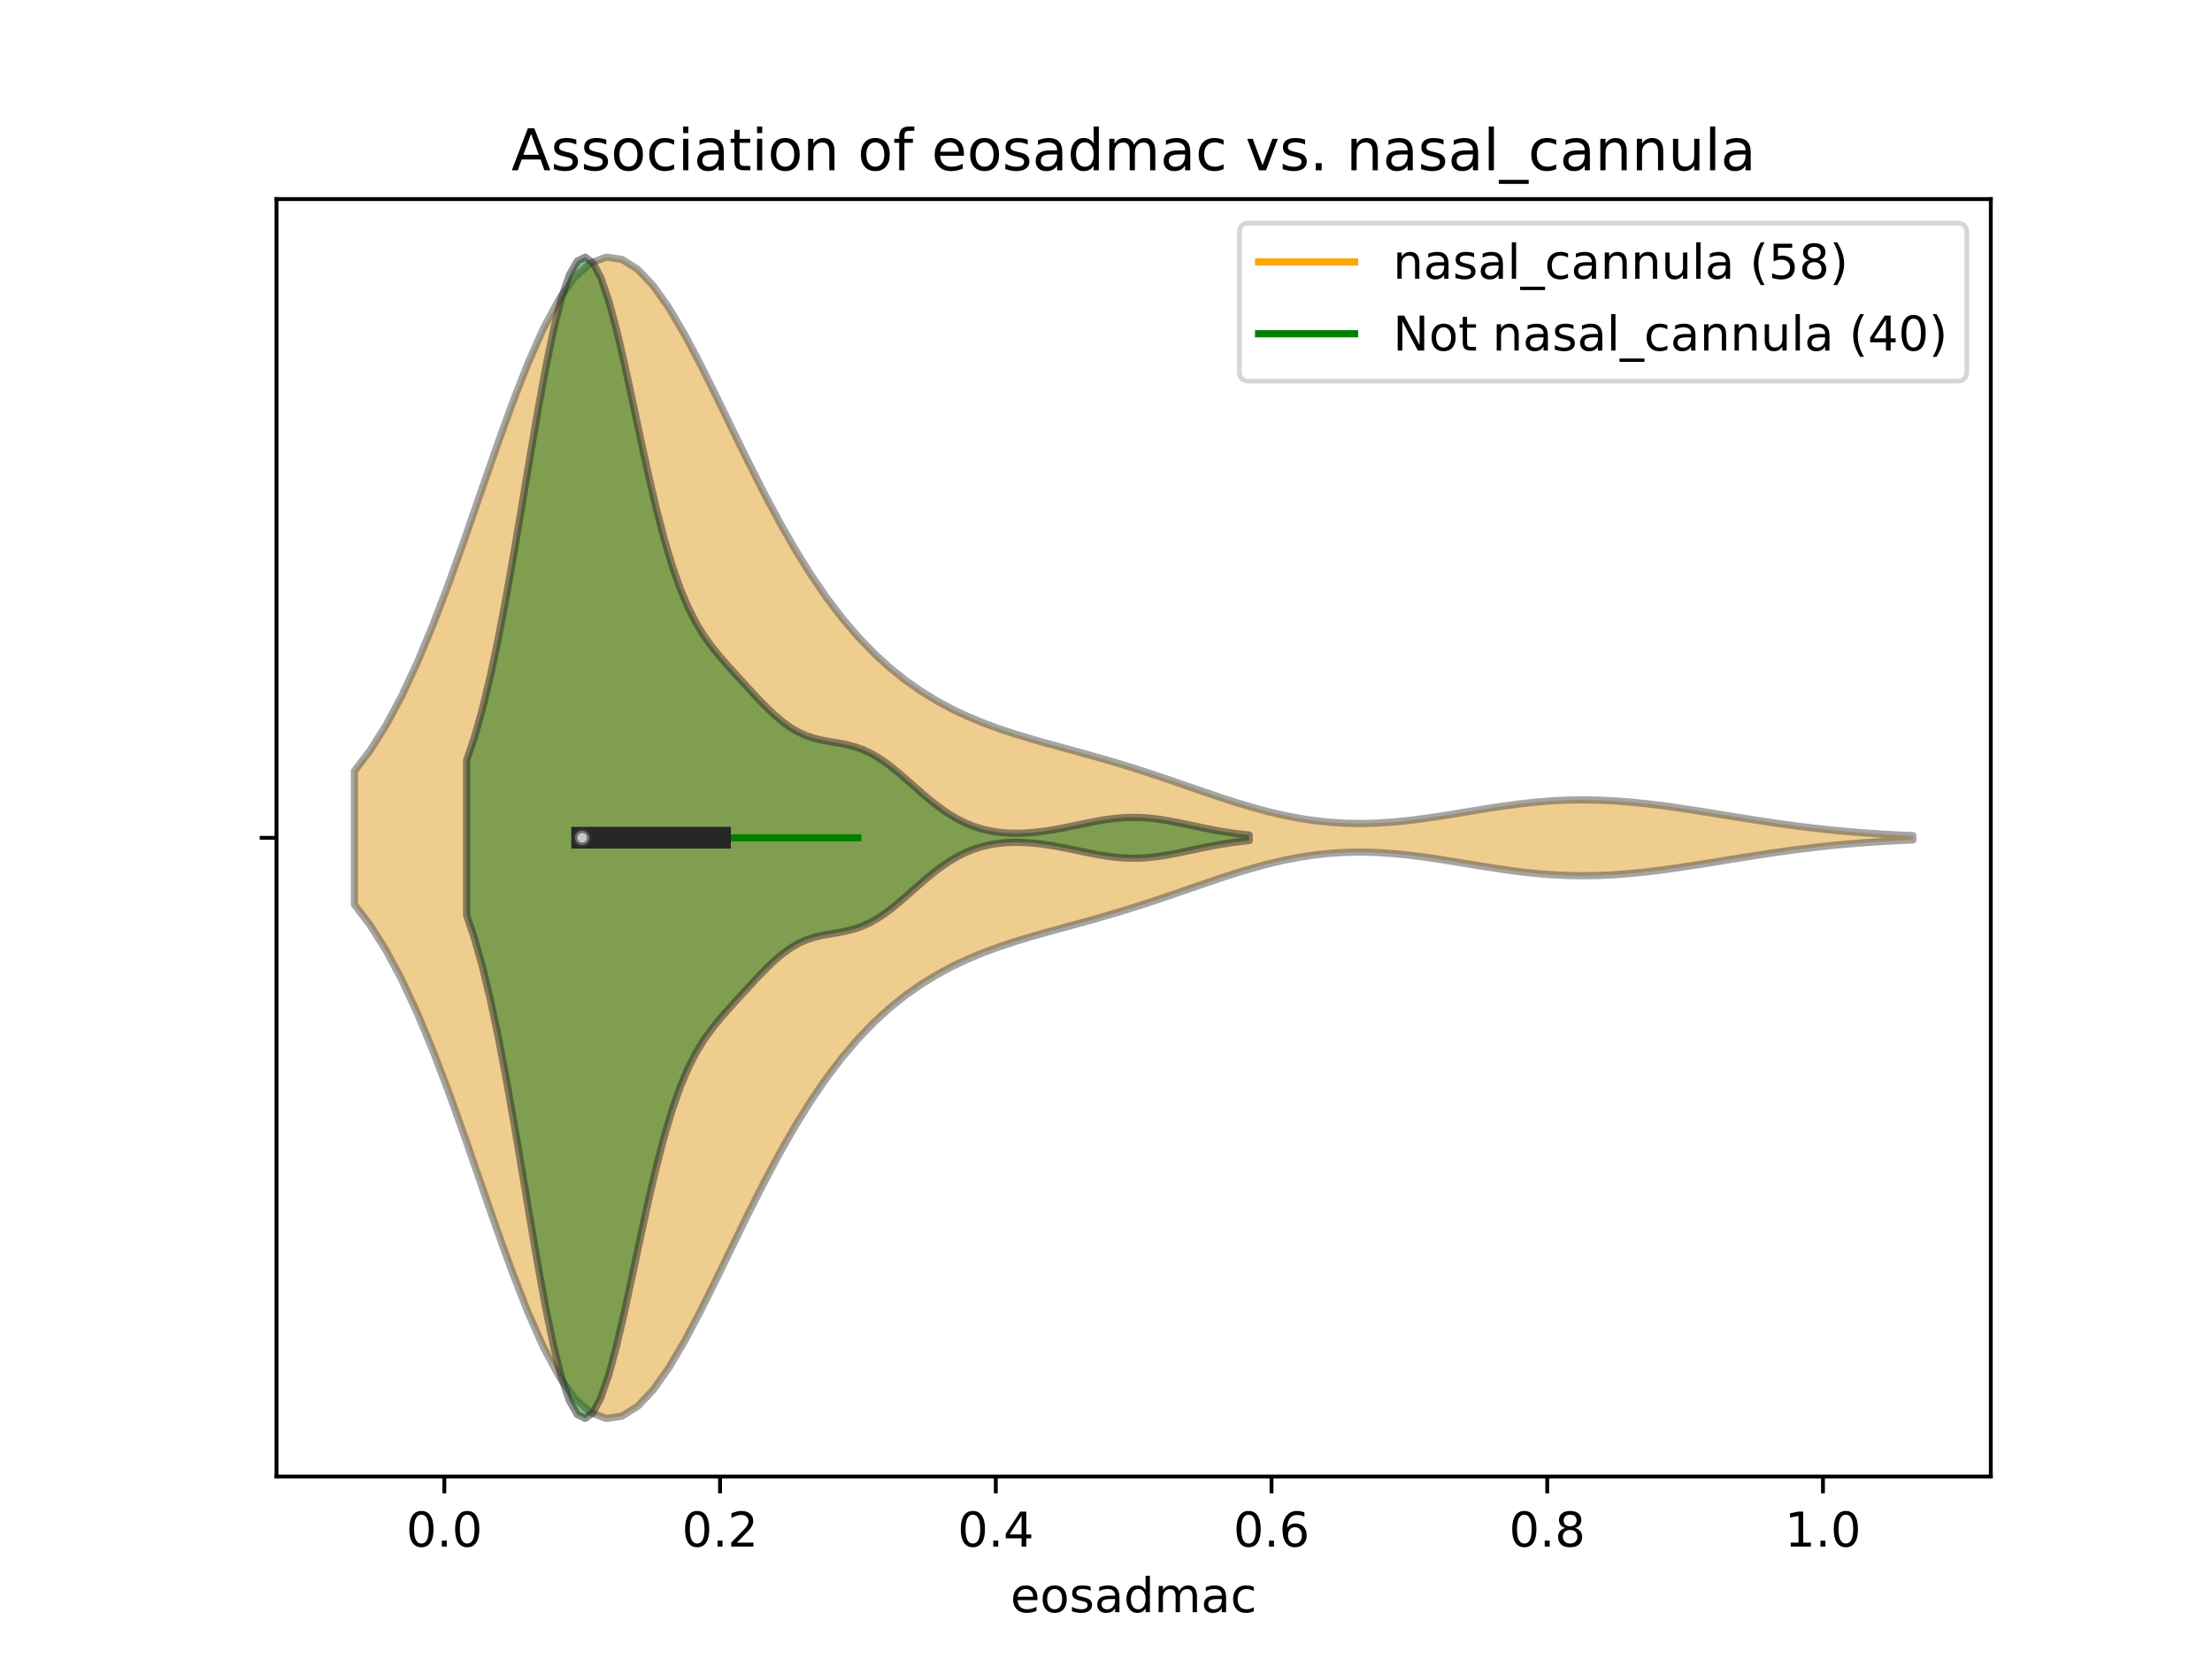 <?xml version="1.0" encoding="utf-8" standalone="no"?>
<!DOCTYPE svg PUBLIC "-//W3C//DTD SVG 1.1//EN"
  "http://www.w3.org/Graphics/SVG/1.1/DTD/svg11.dtd">
<!-- Created with matplotlib (https://matplotlib.org/) -->
<svg height="345.6pt" version="1.1" viewBox="0 0 460.8 345.6" width="460.8pt" xmlns="http://www.w3.org/2000/svg" xmlns:xlink="http://www.w3.org/1999/xlink">
 <defs>
  <style type="text/css">
*{stroke-linecap:butt;stroke-linejoin:round;}
  </style>
 </defs>
 <g id="figure_1">
  <g id="patch_1">
   <path d="M 0 345.6 
L 460.8 345.6 
L 460.8 0 
L 0 0 
z
" style="fill:#ffffff;"/>
  </g>
  <g id="axes_1">
   <g id="patch_2">
    <path d="M 57.6 307.584 
L 414.72 307.584 
L 414.72 41.472 
L 57.6 41.472 
z
" style="fill:#ffffff;"/>
   </g>
   <g id="PolyCollection_1">
    <defs>
     <path d="M 73.833 -157.162 
L 73.833 -184.982 
L 77.112 -189.284 
L 80.391 -194.476 
L 83.671 -200.595 
L 86.95 -207.633 
L 90.229 -215.526 
L 93.509 -224.148 
L 96.788 -233.309 
L 100.067 -242.76 
L 103.347 -252.201 
L 106.626 -261.303 
L 109.905 -269.725 
L 113.185 -277.143 
L 116.464 -283.268 
L 119.743 -287.875 
L 123.023 -290.816 
L 126.302 -292.032 
L 129.581 -291.55 
L 132.861 -289.481 
L 136.14 -286.005 
L 139.42 -281.352 
L 142.699 -275.782 
L 145.978 -269.565 
L 149.258 -262.961 
L 152.537 -256.207 
L 155.816 -249.505 
L 159.096 -243.016 
L 162.375 -236.863 
L 165.654 -231.127 
L 168.934 -225.856 
L 172.213 -221.07 
L 175.492 -216.767 
L 178.772 -212.929 
L 182.051 -209.529 
L 185.33 -206.532 
L 188.61 -203.9 
L 191.889 -201.597 
L 195.168 -199.584 
L 198.448 -197.826 
L 201.727 -196.288 
L 205.006 -194.935 
L 208.286 -193.735 
L 211.565 -192.655 
L 214.844 -191.665 
L 218.124 -190.734 
L 221.403 -189.833 
L 224.682 -188.939 
L 227.962 -188.028 
L 231.241 -187.084 
L 234.52 -186.097 
L 237.8 -185.063 
L 241.079 -183.984 
L 244.358 -182.87 
L 247.638 -181.736 
L 250.917 -180.603 
L 254.196 -179.493 
L 257.476 -178.433 
L 260.755 -177.446 
L 264.034 -176.555 
L 267.314 -175.782 
L 270.593 -175.14 
L 273.872 -174.643 
L 277.152 -174.295 
L 280.431 -174.099 
L 283.71 -174.05 
L 286.99 -174.141 
L 290.269 -174.358 
L 293.548 -174.686 
L 296.828 -175.104 
L 300.107 -175.589 
L 303.386 -176.116 
L 306.666 -176.659 
L 309.945 -177.191 
L 313.224 -177.688 
L 316.504 -178.126 
L 319.783 -178.486 
L 323.062 -178.754 
L 326.342 -178.919 
L 329.621 -178.976 
L 332.9 -178.927 
L 336.18 -178.775 
L 339.459 -178.529 
L 342.739 -178.201 
L 346.018 -177.804 
L 349.297 -177.352 
L 352.577 -176.859 
L 355.856 -176.341 
L 359.135 -175.811 
L 362.415 -175.281 
L 365.694 -174.764 
L 368.973 -174.268 
L 372.253 -173.801 
L 375.532 -173.37 
L 378.811 -172.98 
L 382.091 -172.633 
L 385.37 -172.329 
L 388.649 -172.069 
L 391.929 -171.85 
L 395.208 -171.669 
L 398.487 -171.523 
L 398.487 -170.621 
L 398.487 -170.621 
L 395.208 -170.475 
L 391.929 -170.294 
L 388.649 -170.075 
L 385.37 -169.815 
L 382.091 -169.511 
L 378.811 -169.164 
L 375.532 -168.774 
L 372.253 -168.343 
L 368.973 -167.876 
L 365.694 -167.38 
L 362.415 -166.863 
L 359.135 -166.333 
L 355.856 -165.803 
L 352.577 -165.285 
L 349.297 -164.792 
L 346.018 -164.34 
L 342.739 -163.943 
L 339.459 -163.615 
L 336.18 -163.369 
L 332.9 -163.217 
L 329.621 -163.168 
L 326.342 -163.225 
L 323.062 -163.39 
L 319.783 -163.658 
L 316.504 -164.018 
L 313.224 -164.456 
L 309.945 -164.953 
L 306.666 -165.485 
L 303.386 -166.028 
L 300.107 -166.555 
L 296.828 -167.04 
L 293.548 -167.458 
L 290.269 -167.786 
L 286.99 -168.003 
L 283.71 -168.094 
L 280.431 -168.045 
L 277.152 -167.849 
L 273.872 -167.501 
L 270.593 -167.004 
L 267.314 -166.362 
L 264.034 -165.589 
L 260.755 -164.698 
L 257.476 -163.711 
L 254.196 -162.651 
L 250.917 -161.541 
L 247.638 -160.408 
L 244.358 -159.274 
L 241.079 -158.16 
L 237.8 -157.081 
L 234.52 -156.047 
L 231.241 -155.06 
L 227.962 -154.116 
L 224.682 -153.205 
L 221.403 -152.311 
L 218.124 -151.41 
L 214.844 -150.479 
L 211.565 -149.489 
L 208.286 -148.409 
L 205.006 -147.209 
L 201.727 -145.856 
L 198.448 -144.318 
L 195.168 -142.56 
L 191.889 -140.547 
L 188.61 -138.244 
L 185.33 -135.612 
L 182.051 -132.615 
L 178.772 -129.215 
L 175.492 -125.377 
L 172.213 -121.074 
L 168.934 -116.288 
L 165.654 -111.017 
L 162.375 -105.281 
L 159.096 -99.128 
L 155.816 -92.639 
L 152.537 -85.937 
L 149.258 -79.183 
L 145.978 -72.579 
L 142.699 -66.362 
L 139.42 -60.792 
L 136.14 -56.139 
L 132.861 -52.663 
L 129.581 -50.594 
L 126.302 -50.112 
L 123.023 -51.328 
L 119.743 -54.269 
L 116.464 -58.876 
L 113.185 -65.001 
L 109.905 -72.419 
L 106.626 -80.841 
L 103.347 -89.943 
L 100.067 -99.384 
L 96.788 -108.835 
L 93.509 -117.996 
L 90.229 -126.618 
L 86.95 -134.511 
L 83.671 -141.549 
L 80.391 -147.668 
L 77.112 -152.86 
L 73.833 -157.162 
z
" id="ma7c0fe65c2" style="stroke:#4c4c4c;stroke-opacity:0.5;stroke-width:1.5;"/>
    </defs>
    <g clip-path="url(#p9dc367c31b)">
     <use style="fill:#df9c20;fill-opacity:0.5;stroke:#4c4c4c;stroke-opacity:0.5;stroke-width:1.5;" x="0" xlink:href="#ma7c0fe65c2" y="345.6"/>
    </g>
   </g>
   <g id="PolyCollection_2">
    <defs>
     <path d="M 97.203 -154.943 
L 97.203 -187.201 
L 98.85 -192.079 
L 100.497 -197.927 
L 102.144 -204.766 
L 103.791 -212.566 
L 105.437 -221.226 
L 107.084 -230.573 
L 108.731 -240.361 
L 110.378 -250.274 
L 112.025 -259.942 
L 113.672 -268.967 
L 115.318 -276.945 
L 116.965 -283.505 
L 118.612 -288.335 
L 120.259 -291.214 
L 121.906 -292.032 
L 123.552 -290.803 
L 125.199 -287.662 
L 126.846 -282.854 
L 128.493 -276.713 
L 130.14 -269.627 
L 131.787 -262.007 
L 133.433 -254.25 
L 135.08 -246.709 
L 136.727 -239.667 
L 138.374 -233.324 
L 140.021 -227.788 
L 141.668 -223.084 
L 143.314 -219.163 
L 144.961 -215.923 
L 146.608 -213.228 
L 148.255 -210.932 
L 149.902 -208.897 
L 151.549 -207.008 
L 153.195 -205.183 
L 154.842 -203.38 
L 156.489 -201.589 
L 158.136 -199.831 
L 159.783 -198.147 
L 161.43 -196.586 
L 163.076 -195.197 
L 164.723 -194.016 
L 166.37 -193.06 
L 168.017 -192.326 
L 169.664 -191.788 
L 171.31 -191.4 
L 172.957 -191.102 
L 174.604 -190.828 
L 176.251 -190.51 
L 177.898 -190.091 
L 179.545 -189.524 
L 181.191 -188.781 
L 182.838 -187.851 
L 184.485 -186.745 
L 186.132 -185.488 
L 187.779 -184.118 
L 189.426 -182.68 
L 191.072 -181.222 
L 192.719 -179.793 
L 194.366 -178.433 
L 196.013 -177.177 
L 197.66 -176.049 
L 199.307 -175.065 
L 200.953 -174.23 
L 202.6 -173.543 
L 204.247 -172.999 
L 205.894 -172.587 
L 207.541 -172.295 
L 209.187 -172.111 
L 210.834 -172.023 
L 212.481 -172.021 
L 214.128 -172.095 
L 215.775 -172.236 
L 217.422 -172.437 
L 219.068 -172.688 
L 220.715 -172.98 
L 222.362 -173.303 
L 224.009 -173.644 
L 225.656 -173.989 
L 227.303 -174.324 
L 228.949 -174.632 
L 230.596 -174.898 
L 232.243 -175.109 
L 233.89 -175.253 
L 235.537 -175.322 
L 237.184 -175.313 
L 238.83 -175.224 
L 240.477 -175.063 
L 242.124 -174.836 
L 243.771 -174.557 
L 245.418 -174.239 
L 247.065 -173.896 
L 248.711 -173.544 
L 250.358 -173.195 
L 252.005 -172.862 
L 253.652 -172.553 
L 255.299 -172.275 
L 256.945 -172.031 
L 258.592 -171.822 
L 260.239 -171.648 
L 260.239 -170.496 
L 260.239 -170.496 
L 258.592 -170.322 
L 256.945 -170.113 
L 255.299 -169.869 
L 253.652 -169.591 
L 252.005 -169.282 
L 250.358 -168.949 
L 248.711 -168.6 
L 247.065 -168.248 
L 245.418 -167.905 
L 243.771 -167.587 
L 242.124 -167.308 
L 240.477 -167.081 
L 238.83 -166.92 
L 237.184 -166.831 
L 235.537 -166.822 
L 233.89 -166.891 
L 232.243 -167.035 
L 230.596 -167.246 
L 228.949 -167.512 
L 227.303 -167.82 
L 225.656 -168.155 
L 224.009 -168.5 
L 222.362 -168.841 
L 220.715 -169.164 
L 219.068 -169.456 
L 217.422 -169.707 
L 215.775 -169.908 
L 214.128 -170.049 
L 212.481 -170.123 
L 210.834 -170.121 
L 209.187 -170.033 
L 207.541 -169.849 
L 205.894 -169.557 
L 204.247 -169.145 
L 202.6 -168.601 
L 200.953 -167.914 
L 199.307 -167.079 
L 197.66 -166.095 
L 196.013 -164.967 
L 194.366 -163.711 
L 192.719 -162.351 
L 191.072 -160.922 
L 189.426 -159.464 
L 187.779 -158.026 
L 186.132 -156.656 
L 184.485 -155.399 
L 182.838 -154.293 
L 181.191 -153.363 
L 179.545 -152.62 
L 177.898 -152.053 
L 176.251 -151.634 
L 174.604 -151.316 
L 172.957 -151.042 
L 171.31 -150.744 
L 169.664 -150.356 
L 168.017 -149.818 
L 166.37 -149.084 
L 164.723 -148.128 
L 163.076 -146.947 
L 161.43 -145.558 
L 159.783 -143.997 
L 158.136 -142.313 
L 156.489 -140.555 
L 154.842 -138.764 
L 153.195 -136.961 
L 151.549 -135.136 
L 149.902 -133.247 
L 148.255 -131.212 
L 146.608 -128.916 
L 144.961 -126.221 
L 143.314 -122.981 
L 141.668 -119.06 
L 140.021 -114.356 
L 138.374 -108.82 
L 136.727 -102.477 
L 135.08 -95.435 
L 133.433 -87.894 
L 131.787 -80.137 
L 130.14 -72.517 
L 128.493 -65.431 
L 126.846 -59.29 
L 125.199 -54.482 
L 123.552 -51.341 
L 121.906 -50.112 
L 120.259 -50.93 
L 118.612 -53.809 
L 116.965 -58.639 
L 115.318 -65.199 
L 113.672 -73.177 
L 112.025 -82.202 
L 110.378 -91.87 
L 108.731 -101.783 
L 107.084 -111.571 
L 105.437 -120.918 
L 103.791 -129.578 
L 102.144 -137.378 
L 100.497 -144.217 
L 98.85 -150.065 
L 97.203 -154.943 
z
" id="m78e1d2bc85" style="stroke:#262626;stroke-opacity:0.5;stroke-width:1.5;"/>
    </defs>
    <g clip-path="url(#p9dc367c31b)">
     <use style="fill:#107010;fill-opacity:0.5;stroke:#262626;stroke-opacity:0.5;stroke-width:1.5;" x="0" xlink:href="#m78e1d2bc85" y="345.6"/>
    </g>
   </g>
   <g id="matplotlib.axis_1">
    <g id="xtick_1">
     <g id="line2d_1">
      <defs>
       <path d="M 0 0 
L 0 3.5 
" id="m10cc225cea" style="stroke:#000000;stroke-width:0.8;"/>
      </defs>
      <g>
       <use style="stroke:#000000;stroke-width:0.8;" x="92.563" xlink:href="#m10cc225cea" y="307.584"/>
      </g>
     </g>
     <g id="text_1">
      <!-- 0.0 -->
      <defs>
       <path d="M 31.781 66.406 
Q 24.172 66.406 20.328 58.906 
Q 16.5 51.422 16.5 36.375 
Q 16.5 21.391 20.328 13.891 
Q 24.172 6.391 31.781 6.391 
Q 39.453 6.391 43.281 13.891 
Q 47.125 21.391 47.125 36.375 
Q 47.125 51.422 43.281 58.906 
Q 39.453 66.406 31.781 66.406 
z
M 31.781 74.219 
Q 44.047 74.219 50.516 64.516 
Q 56.984 54.828 56.984 36.375 
Q 56.984 17.969 50.516 8.266 
Q 44.047 -1.422 31.781 -1.422 
Q 19.531 -1.422 13.062 8.266 
Q 6.594 17.969 6.594 36.375 
Q 6.594 54.828 13.062 64.516 
Q 19.531 74.219 31.781 74.219 
z
" id="DejaVuSans-48"/>
       <path d="M 10.688 12.406 
L 21 12.406 
L 21 0 
L 10.688 0 
z
" id="DejaVuSans-46"/>
      </defs>
      <g transform="translate(84.611 322.182)scale(0.1 -0.1)">
       <use xlink:href="#DejaVuSans-48"/>
       <use x="63.623" xlink:href="#DejaVuSans-46"/>
       <use x="95.41" xlink:href="#DejaVuSans-48"/>
      </g>
     </g>
    </g>
    <g id="xtick_2">
     <g id="line2d_2">
      <g>
       <use style="stroke:#000000;stroke-width:0.8;" x="150.002" xlink:href="#m10cc225cea" y="307.584"/>
      </g>
     </g>
     <g id="text_2">
      <!-- 0.2 -->
      <defs>
       <path d="M 19.188 8.297 
L 53.609 8.297 
L 53.609 0 
L 7.328 0 
L 7.328 8.297 
Q 12.938 14.109 22.625 23.891 
Q 32.328 33.688 34.812 36.531 
Q 39.547 41.844 41.422 45.531 
Q 43.312 49.219 43.312 52.781 
Q 43.312 58.594 39.234 62.25 
Q 35.156 65.922 28.609 65.922 
Q 23.969 65.922 18.812 64.312 
Q 13.672 62.703 7.812 59.422 
L 7.812 69.391 
Q 13.766 71.781 18.938 73 
Q 24.125 74.219 28.422 74.219 
Q 39.75 74.219 46.484 68.547 
Q 53.219 62.891 53.219 53.422 
Q 53.219 48.922 51.531 44.891 
Q 49.859 40.875 45.406 35.406 
Q 44.188 33.984 37.641 27.219 
Q 31.109 20.453 19.188 8.297 
z
" id="DejaVuSans-50"/>
      </defs>
      <g transform="translate(142.05 322.182)scale(0.1 -0.1)">
       <use xlink:href="#DejaVuSans-48"/>
       <use x="63.623" xlink:href="#DejaVuSans-46"/>
       <use x="95.41" xlink:href="#DejaVuSans-50"/>
      </g>
     </g>
    </g>
    <g id="xtick_3">
     <g id="line2d_3">
      <g>
       <use style="stroke:#000000;stroke-width:0.8;" x="207.441" xlink:href="#m10cc225cea" y="307.584"/>
      </g>
     </g>
     <g id="text_3">
      <!-- 0.4 -->
      <defs>
       <path d="M 37.797 64.312 
L 12.891 25.391 
L 37.797 25.391 
z
M 35.203 72.906 
L 47.609 72.906 
L 47.609 25.391 
L 58.016 25.391 
L 58.016 17.188 
L 47.609 17.188 
L 47.609 0 
L 37.797 0 
L 37.797 17.188 
L 4.891 17.188 
L 4.891 26.703 
z
" id="DejaVuSans-52"/>
      </defs>
      <g transform="translate(199.489 322.182)scale(0.1 -0.1)">
       <use xlink:href="#DejaVuSans-48"/>
       <use x="63.623" xlink:href="#DejaVuSans-46"/>
       <use x="95.41" xlink:href="#DejaVuSans-52"/>
      </g>
     </g>
    </g>
    <g id="xtick_4">
     <g id="line2d_4">
      <g>
       <use style="stroke:#000000;stroke-width:0.8;" x="264.879" xlink:href="#m10cc225cea" y="307.584"/>
      </g>
     </g>
     <g id="text_4">
      <!-- 0.6 -->
      <defs>
       <path d="M 33.016 40.375 
Q 26.375 40.375 22.484 35.828 
Q 18.609 31.297 18.609 23.391 
Q 18.609 15.531 22.484 10.953 
Q 26.375 6.391 33.016 6.391 
Q 39.656 6.391 43.531 10.953 
Q 47.406 15.531 47.406 23.391 
Q 47.406 31.297 43.531 35.828 
Q 39.656 40.375 33.016 40.375 
z
M 52.594 71.297 
L 52.594 62.312 
Q 48.875 64.062 45.094 64.984 
Q 41.312 65.922 37.594 65.922 
Q 27.828 65.922 22.672 59.328 
Q 17.531 52.734 16.797 39.406 
Q 19.672 43.656 24.016 45.922 
Q 28.375 48.188 33.594 48.188 
Q 44.578 48.188 50.953 41.516 
Q 57.328 34.859 57.328 23.391 
Q 57.328 12.156 50.688 5.359 
Q 44.047 -1.422 33.016 -1.422 
Q 20.359 -1.422 13.672 8.266 
Q 6.984 17.969 6.984 36.375 
Q 6.984 53.656 15.188 63.938 
Q 23.391 74.219 37.203 74.219 
Q 40.922 74.219 44.703 73.484 
Q 48.484 72.75 52.594 71.297 
z
" id="DejaVuSans-54"/>
      </defs>
      <g transform="translate(256.928 322.182)scale(0.1 -0.1)">
       <use xlink:href="#DejaVuSans-48"/>
       <use x="63.623" xlink:href="#DejaVuSans-46"/>
       <use x="95.41" xlink:href="#DejaVuSans-54"/>
      </g>
     </g>
    </g>
    <g id="xtick_5">
     <g id="line2d_5">
      <g>
       <use style="stroke:#000000;stroke-width:0.8;" x="322.318" xlink:href="#m10cc225cea" y="307.584"/>
      </g>
     </g>
     <g id="text_5">
      <!-- 0.8 -->
      <defs>
       <path d="M 31.781 34.625 
Q 24.75 34.625 20.719 30.859 
Q 16.703 27.094 16.703 20.516 
Q 16.703 13.922 20.719 10.156 
Q 24.75 6.391 31.781 6.391 
Q 38.812 6.391 42.859 10.172 
Q 46.922 13.969 46.922 20.516 
Q 46.922 27.094 42.891 30.859 
Q 38.875 34.625 31.781 34.625 
z
M 21.922 38.812 
Q 15.578 40.375 12.031 44.719 
Q 8.5 49.078 8.5 55.328 
Q 8.5 64.062 14.719 69.141 
Q 20.953 74.219 31.781 74.219 
Q 42.672 74.219 48.875 69.141 
Q 55.078 64.062 55.078 55.328 
Q 55.078 49.078 51.531 44.719 
Q 48 40.375 41.703 38.812 
Q 48.828 37.156 52.797 32.312 
Q 56.781 27.484 56.781 20.516 
Q 56.781 9.906 50.312 4.234 
Q 43.844 -1.422 31.781 -1.422 
Q 19.734 -1.422 13.25 4.234 
Q 6.781 9.906 6.781 20.516 
Q 6.781 27.484 10.781 32.312 
Q 14.797 37.156 21.922 38.812 
z
M 18.312 54.391 
Q 18.312 48.734 21.844 45.562 
Q 25.391 42.391 31.781 42.391 
Q 38.141 42.391 41.719 45.562 
Q 45.312 48.734 45.312 54.391 
Q 45.312 60.062 41.719 63.234 
Q 38.141 66.406 31.781 66.406 
Q 25.391 66.406 21.844 63.234 
Q 18.312 60.062 18.312 54.391 
z
" id="DejaVuSans-56"/>
      </defs>
      <g transform="translate(314.367 322.182)scale(0.1 -0.1)">
       <use xlink:href="#DejaVuSans-48"/>
       <use x="63.623" xlink:href="#DejaVuSans-46"/>
       <use x="95.41" xlink:href="#DejaVuSans-56"/>
      </g>
     </g>
    </g>
    <g id="xtick_6">
     <g id="line2d_6">
      <g>
       <use style="stroke:#000000;stroke-width:0.8;" x="379.757" xlink:href="#m10cc225cea" y="307.584"/>
      </g>
     </g>
     <g id="text_6">
      <!-- 1.0 -->
      <defs>
       <path d="M 12.406 8.297 
L 28.516 8.297 
L 28.516 63.922 
L 10.984 60.406 
L 10.984 69.391 
L 28.422 72.906 
L 38.281 72.906 
L 38.281 8.297 
L 54.391 8.297 
L 54.391 0 
L 12.406 0 
z
" id="DejaVuSans-49"/>
      </defs>
      <g transform="translate(371.805 322.182)scale(0.1 -0.1)">
       <use xlink:href="#DejaVuSans-49"/>
       <use x="63.623" xlink:href="#DejaVuSans-46"/>
       <use x="95.41" xlink:href="#DejaVuSans-48"/>
      </g>
     </g>
    </g>
    <g id="text_7">
     <!-- eosadmac -->
     <defs>
      <path d="M 56.203 29.594 
L 56.203 25.203 
L 14.891 25.203 
Q 15.484 15.922 20.484 11.062 
Q 25.484 6.203 34.422 6.203 
Q 39.594 6.203 44.453 7.469 
Q 49.312 8.734 54.109 11.281 
L 54.109 2.781 
Q 49.266 0.734 44.188 -0.344 
Q 39.109 -1.422 33.891 -1.422 
Q 20.797 -1.422 13.156 6.188 
Q 5.516 13.812 5.516 26.812 
Q 5.516 40.234 12.766 48.109 
Q 20.016 56 32.328 56 
Q 43.359 56 49.781 48.891 
Q 56.203 41.797 56.203 29.594 
z
M 47.219 32.234 
Q 47.125 39.594 43.094 43.984 
Q 39.062 48.391 32.422 48.391 
Q 24.906 48.391 20.391 44.141 
Q 15.875 39.891 15.188 32.172 
z
" id="DejaVuSans-101"/>
      <path d="M 30.609 48.391 
Q 23.391 48.391 19.188 42.75 
Q 14.984 37.109 14.984 27.297 
Q 14.984 17.484 19.156 11.844 
Q 23.344 6.203 30.609 6.203 
Q 37.797 6.203 41.984 11.859 
Q 46.188 17.531 46.188 27.297 
Q 46.188 37.016 41.984 42.703 
Q 37.797 48.391 30.609 48.391 
z
M 30.609 56 
Q 42.328 56 49.016 48.375 
Q 55.719 40.766 55.719 27.297 
Q 55.719 13.875 49.016 6.219 
Q 42.328 -1.422 30.609 -1.422 
Q 18.844 -1.422 12.172 6.219 
Q 5.516 13.875 5.516 27.297 
Q 5.516 40.766 12.172 48.375 
Q 18.844 56 30.609 56 
z
" id="DejaVuSans-111"/>
      <path d="M 44.281 53.078 
L 44.281 44.578 
Q 40.484 46.531 36.375 47.5 
Q 32.281 48.484 27.875 48.484 
Q 21.188 48.484 17.844 46.438 
Q 14.5 44.391 14.5 40.281 
Q 14.5 37.156 16.891 35.375 
Q 19.281 33.594 26.516 31.984 
L 29.594 31.297 
Q 39.156 29.25 43.188 25.516 
Q 47.219 21.781 47.219 15.094 
Q 47.219 7.469 41.188 3.016 
Q 35.156 -1.422 24.609 -1.422 
Q 20.219 -1.422 15.453 -0.562 
Q 10.688 0.297 5.422 2 
L 5.422 11.281 
Q 10.406 8.688 15.234 7.391 
Q 20.062 6.109 24.812 6.109 
Q 31.156 6.109 34.562 8.281 
Q 37.984 10.453 37.984 14.406 
Q 37.984 18.062 35.516 20.016 
Q 33.062 21.969 24.703 23.781 
L 21.578 24.516 
Q 13.234 26.266 9.516 29.906 
Q 5.812 33.547 5.812 39.891 
Q 5.812 47.609 11.281 51.797 
Q 16.75 56 26.812 56 
Q 31.781 56 36.172 55.266 
Q 40.578 54.547 44.281 53.078 
z
" id="DejaVuSans-115"/>
      <path d="M 34.281 27.484 
Q 23.391 27.484 19.188 25 
Q 14.984 22.516 14.984 16.5 
Q 14.984 11.719 18.141 8.906 
Q 21.297 6.109 26.703 6.109 
Q 34.188 6.109 38.703 11.406 
Q 43.219 16.703 43.219 25.484 
L 43.219 27.484 
z
M 52.203 31.203 
L 52.203 0 
L 43.219 0 
L 43.219 8.297 
Q 40.141 3.328 35.547 0.953 
Q 30.953 -1.422 24.312 -1.422 
Q 15.922 -1.422 10.953 3.297 
Q 6 8.016 6 15.922 
Q 6 25.141 12.172 29.828 
Q 18.359 34.516 30.609 34.516 
L 43.219 34.516 
L 43.219 35.406 
Q 43.219 41.609 39.141 45 
Q 35.062 48.391 27.688 48.391 
Q 23 48.391 18.547 47.266 
Q 14.109 46.141 10.016 43.891 
L 10.016 52.203 
Q 14.938 54.109 19.578 55.047 
Q 24.219 56 28.609 56 
Q 40.484 56 46.344 49.844 
Q 52.203 43.703 52.203 31.203 
z
" id="DejaVuSans-97"/>
      <path d="M 45.406 46.391 
L 45.406 75.984 
L 54.391 75.984 
L 54.391 0 
L 45.406 0 
L 45.406 8.203 
Q 42.578 3.328 38.25 0.953 
Q 33.938 -1.422 27.875 -1.422 
Q 17.969 -1.422 11.734 6.484 
Q 5.516 14.406 5.516 27.297 
Q 5.516 40.188 11.734 48.094 
Q 17.969 56 27.875 56 
Q 33.938 56 38.25 53.625 
Q 42.578 51.266 45.406 46.391 
z
M 14.797 27.297 
Q 14.797 17.391 18.875 11.75 
Q 22.953 6.109 30.078 6.109 
Q 37.203 6.109 41.297 11.75 
Q 45.406 17.391 45.406 27.297 
Q 45.406 37.203 41.297 42.844 
Q 37.203 48.484 30.078 48.484 
Q 22.953 48.484 18.875 42.844 
Q 14.797 37.203 14.797 27.297 
z
" id="DejaVuSans-100"/>
      <path d="M 52 44.188 
Q 55.375 50.25 60.062 53.125 
Q 64.75 56 71.094 56 
Q 79.641 56 84.281 50.016 
Q 88.922 44.047 88.922 33.016 
L 88.922 0 
L 79.891 0 
L 79.891 32.719 
Q 79.891 40.578 77.094 44.375 
Q 74.312 48.188 68.609 48.188 
Q 61.625 48.188 57.562 43.547 
Q 53.516 38.922 53.516 30.906 
L 53.516 0 
L 44.484 0 
L 44.484 32.719 
Q 44.484 40.625 41.703 44.406 
Q 38.922 48.188 33.109 48.188 
Q 26.219 48.188 22.156 43.531 
Q 18.109 38.875 18.109 30.906 
L 18.109 0 
L 9.078 0 
L 9.078 54.688 
L 18.109 54.688 
L 18.109 46.188 
Q 21.188 51.219 25.484 53.609 
Q 29.781 56 35.688 56 
Q 41.656 56 45.828 52.969 
Q 50 49.953 52 44.188 
z
" id="DejaVuSans-109"/>
      <path d="M 48.781 52.594 
L 48.781 44.188 
Q 44.969 46.297 41.141 47.344 
Q 37.312 48.391 33.406 48.391 
Q 24.656 48.391 19.812 42.844 
Q 14.984 37.312 14.984 27.297 
Q 14.984 17.281 19.812 11.734 
Q 24.656 6.203 33.406 6.203 
Q 37.312 6.203 41.141 7.25 
Q 44.969 8.297 48.781 10.406 
L 48.781 2.094 
Q 45.016 0.344 40.984 -0.531 
Q 36.969 -1.422 32.422 -1.422 
Q 20.062 -1.422 12.781 6.344 
Q 5.516 14.109 5.516 27.297 
Q 5.516 40.672 12.859 48.328 
Q 20.219 56 33.016 56 
Q 37.156 56 41.109 55.141 
Q 45.062 54.297 48.781 52.594 
z
" id="DejaVuSans-99"/>
     </defs>
     <g transform="translate(210.498 335.861)scale(0.1 -0.1)">
      <use xlink:href="#DejaVuSans-101"/>
      <use x="61.523" xlink:href="#DejaVuSans-111"/>
      <use x="122.705" xlink:href="#DejaVuSans-115"/>
      <use x="174.805" xlink:href="#DejaVuSans-97"/>
      <use x="236.084" xlink:href="#DejaVuSans-100"/>
      <use x="299.561" xlink:href="#DejaVuSans-109"/>
      <use x="396.973" xlink:href="#DejaVuSans-97"/>
      <use x="458.252" xlink:href="#DejaVuSans-99"/>
     </g>
    </g>
   </g>
   <g id="matplotlib.axis_2">
    <g id="ytick_1">
     <g id="line2d_7">
      <defs>
       <path d="M 0 0 
L -3.5 0 
" id="md30fd10c74" style="stroke:#000000;stroke-width:0.8;"/>
      </defs>
      <g>
       <use style="stroke:#000000;stroke-width:0.8;" x="57.6" xlink:href="#md30fd10c74" y="174.528"/>
      </g>
     </g>
    </g>
   </g>
   <g id="line2d_8">
    <path clip-path="url(#p9dc367c31b)" d="M 121.282 174.528 
L 178.721 174.528 
" style="fill:none;stroke:#ffa500;stroke-linecap:square;stroke-width:1.5;"/>
   </g>
   <g id="line2d_9">
    <path clip-path="url(#p9dc367c31b)" d="M 121.282 174.528 
L 150.002 174.528 
" style="fill:none;stroke:#4c4c4c;stroke-linecap:square;stroke-width:4.5;"/>
   </g>
   <g id="line2d_10">
    <path clip-path="url(#p9dc367c31b)" d="M 121.282 174.528 
L 178.721 174.528 
" style="fill:none;stroke:#008000;stroke-linecap:square;stroke-width:1.5;"/>
   </g>
   <g id="line2d_11">
    <path clip-path="url(#p9dc367c31b)" d="M 121.282 174.528 
L 150.002 174.528 
" style="fill:none;stroke:#262626;stroke-linecap:square;stroke-width:4.5;"/>
   </g>
   <g id="patch_3">
    <path d="M 57.6 307.584 
L 57.6 41.472 
" style="fill:none;stroke:#000000;stroke-linecap:square;stroke-linejoin:miter;stroke-width:0.8;"/>
   </g>
   <g id="patch_4">
    <path d="M 414.72 307.584 
L 414.72 41.472 
" style="fill:none;stroke:#000000;stroke-linecap:square;stroke-linejoin:miter;stroke-width:0.8;"/>
   </g>
   <g id="patch_5">
    <path d="M 57.6 307.584 
L 414.72 307.584 
" style="fill:none;stroke:#000000;stroke-linecap:square;stroke-linejoin:miter;stroke-width:0.8;"/>
   </g>
   <g id="patch_6">
    <path d="M 57.6 41.472 
L 414.72 41.472 
" style="fill:none;stroke:#000000;stroke-linecap:square;stroke-linejoin:miter;stroke-width:0.8;"/>
   </g>
   <g id="PathCollection_1">
    <defs>
     <path d="M 0 1.5 
C 0.398 1.5 0.779 1.342 1.061 1.061 
C 1.342 0.779 1.5 0.398 1.5 0 
C 1.5 -0.398 1.342 -0.779 1.061 -1.061 
C 0.779 -1.342 0.398 -1.5 0 -1.5 
C -0.398 -1.5 -0.779 -1.342 -1.061 -1.061 
C -1.342 -0.779 -1.5 -0.398 -1.5 0 
C -1.5 0.398 -1.342 0.779 -1.061 1.061 
C -0.779 1.342 -0.398 1.5 0 1.5 
z
" id="me926ba403a" style="stroke:#4c4c4c;stroke-opacity:0.5;"/>
    </defs>
    <g clip-path="url(#p9dc367c31b)">
     <use style="fill:#ffffff;fill-opacity:0.5;stroke:#4c4c4c;stroke-opacity:0.5;" x="121.282" xlink:href="#me926ba403a" y="174.528"/>
    </g>
   </g>
   <g id="PathCollection_2">
    <defs>
     <path d="M 0 1.5 
C 0.398 1.5 0.779 1.342 1.061 1.061 
C 1.342 0.779 1.5 0.398 1.5 0 
C 1.5 -0.398 1.342 -0.779 1.061 -1.061 
C 0.779 -1.342 0.398 -1.5 0 -1.5 
C -0.398 -1.5 -0.779 -1.342 -1.061 -1.061 
C -1.342 -0.779 -1.5 -0.398 -1.5 0 
C -1.5 0.398 -1.342 0.779 -1.061 1.061 
C -0.779 1.342 -0.398 1.5 0 1.5 
z
" id="m04b2972660" style="stroke:#262626;stroke-opacity:0.5;"/>
    </defs>
    <g clip-path="url(#p9dc367c31b)">
     <use style="fill:#ffffff;fill-opacity:0.5;stroke:#262626;stroke-opacity:0.5;" x="121.282" xlink:href="#m04b2972660" y="174.528"/>
    </g>
   </g>
   <g id="text_8">
    <!-- Association of eosadmac vs. nasal_cannula -->
    <defs>
     <path d="M 34.188 63.188 
L 20.797 26.906 
L 47.609 26.906 
z
M 28.609 72.906 
L 39.797 72.906 
L 67.578 0 
L 57.328 0 
L 50.688 18.703 
L 17.828 18.703 
L 11.188 0 
L 0.781 0 
z
" id="DejaVuSans-65"/>
     <path d="M 9.422 54.688 
L 18.406 54.688 
L 18.406 0 
L 9.422 0 
z
M 9.422 75.984 
L 18.406 75.984 
L 18.406 64.594 
L 9.422 64.594 
z
" id="DejaVuSans-105"/>
     <path d="M 18.312 70.219 
L 18.312 54.688 
L 36.812 54.688 
L 36.812 47.703 
L 18.312 47.703 
L 18.312 18.016 
Q 18.312 11.328 20.141 9.422 
Q 21.969 7.516 27.594 7.516 
L 36.812 7.516 
L 36.812 0 
L 27.594 0 
Q 17.188 0 13.234 3.875 
Q 9.281 7.766 9.281 18.016 
L 9.281 47.703 
L 2.688 47.703 
L 2.688 54.688 
L 9.281 54.688 
L 9.281 70.219 
z
" id="DejaVuSans-116"/>
     <path d="M 54.891 33.016 
L 54.891 0 
L 45.906 0 
L 45.906 32.719 
Q 45.906 40.484 42.875 44.328 
Q 39.844 48.188 33.797 48.188 
Q 26.516 48.188 22.312 43.547 
Q 18.109 38.922 18.109 30.906 
L 18.109 0 
L 9.078 0 
L 9.078 54.688 
L 18.109 54.688 
L 18.109 46.188 
Q 21.344 51.125 25.703 53.562 
Q 30.078 56 35.797 56 
Q 45.219 56 50.047 50.172 
Q 54.891 44.344 54.891 33.016 
z
" id="DejaVuSans-110"/>
     <path id="DejaVuSans-32"/>
     <path d="M 37.109 75.984 
L 37.109 68.5 
L 28.516 68.5 
Q 23.688 68.5 21.797 66.547 
Q 19.922 64.594 19.922 59.516 
L 19.922 54.688 
L 34.719 54.688 
L 34.719 47.703 
L 19.922 47.703 
L 19.922 0 
L 10.891 0 
L 10.891 47.703 
L 2.297 47.703 
L 2.297 54.688 
L 10.891 54.688 
L 10.891 58.5 
Q 10.891 67.625 15.141 71.797 
Q 19.391 75.984 28.609 75.984 
z
" id="DejaVuSans-102"/>
     <path d="M 2.984 54.688 
L 12.5 54.688 
L 29.594 8.797 
L 46.688 54.688 
L 56.203 54.688 
L 35.688 0 
L 23.484 0 
z
" id="DejaVuSans-118"/>
     <path d="M 9.422 75.984 
L 18.406 75.984 
L 18.406 0 
L 9.422 0 
z
" id="DejaVuSans-108"/>
     <path d="M 50.984 -16.609 
L 50.984 -23.578 
L -0.984 -23.578 
L -0.984 -16.609 
z
" id="DejaVuSans-95"/>
     <path d="M 8.5 21.578 
L 8.5 54.688 
L 17.484 54.688 
L 17.484 21.922 
Q 17.484 14.156 20.5 10.266 
Q 23.531 6.391 29.594 6.391 
Q 36.859 6.391 41.078 11.031 
Q 45.312 15.672 45.312 23.688 
L 45.312 54.688 
L 54.297 54.688 
L 54.297 0 
L 45.312 0 
L 45.312 8.406 
Q 42.047 3.422 37.719 1 
Q 33.406 -1.422 27.688 -1.422 
Q 18.266 -1.422 13.375 4.438 
Q 8.5 10.297 8.5 21.578 
z
M 31.109 56 
z
" id="DejaVuSans-117"/>
    </defs>
    <g transform="translate(106.532 35.472)scale(0.12 -0.12)">
     <use xlink:href="#DejaVuSans-65"/>
     <use x="68.408" xlink:href="#DejaVuSans-115"/>
     <use x="120.508" xlink:href="#DejaVuSans-115"/>
     <use x="172.607" xlink:href="#DejaVuSans-111"/>
     <use x="233.789" xlink:href="#DejaVuSans-99"/>
     <use x="288.77" xlink:href="#DejaVuSans-105"/>
     <use x="316.553" xlink:href="#DejaVuSans-97"/>
     <use x="377.832" xlink:href="#DejaVuSans-116"/>
     <use x="417.041" xlink:href="#DejaVuSans-105"/>
     <use x="444.824" xlink:href="#DejaVuSans-111"/>
     <use x="506.006" xlink:href="#DejaVuSans-110"/>
     <use x="569.385" xlink:href="#DejaVuSans-32"/>
     <use x="601.172" xlink:href="#DejaVuSans-111"/>
     <use x="662.354" xlink:href="#DejaVuSans-102"/>
     <use x="697.559" xlink:href="#DejaVuSans-32"/>
     <use x="729.346" xlink:href="#DejaVuSans-101"/>
     <use x="790.869" xlink:href="#DejaVuSans-111"/>
     <use x="852.051" xlink:href="#DejaVuSans-115"/>
     <use x="904.15" xlink:href="#DejaVuSans-97"/>
     <use x="965.43" xlink:href="#DejaVuSans-100"/>
     <use x="1028.906" xlink:href="#DejaVuSans-109"/>
     <use x="1126.318" xlink:href="#DejaVuSans-97"/>
     <use x="1187.598" xlink:href="#DejaVuSans-99"/>
     <use x="1242.578" xlink:href="#DejaVuSans-32"/>
     <use x="1274.365" xlink:href="#DejaVuSans-118"/>
     <use x="1333.545" xlink:href="#DejaVuSans-115"/>
     <use x="1385.645" xlink:href="#DejaVuSans-46"/>
     <use x="1417.432" xlink:href="#DejaVuSans-32"/>
     <use x="1449.219" xlink:href="#DejaVuSans-110"/>
     <use x="1512.598" xlink:href="#DejaVuSans-97"/>
     <use x="1573.877" xlink:href="#DejaVuSans-115"/>
     <use x="1625.977" xlink:href="#DejaVuSans-97"/>
     <use x="1687.256" xlink:href="#DejaVuSans-108"/>
     <use x="1715.039" xlink:href="#DejaVuSans-95"/>
     <use x="1765.039" xlink:href="#DejaVuSans-99"/>
     <use x="1820.02" xlink:href="#DejaVuSans-97"/>
     <use x="1881.299" xlink:href="#DejaVuSans-110"/>
     <use x="1944.678" xlink:href="#DejaVuSans-110"/>
     <use x="2008.057" xlink:href="#DejaVuSans-117"/>
     <use x="2071.436" xlink:href="#DejaVuSans-108"/>
     <use x="2099.219" xlink:href="#DejaVuSans-97"/>
    </g>
   </g>
   <g id="legend_1">
    <g id="patch_7">
     <path d="M 260.189 79.385 
L 407.72 79.385 
Q 409.72 79.385 409.72 77.385 
L 409.72 48.472 
Q 409.72 46.472 407.72 46.472 
L 260.189 46.472 
Q 258.189 46.472 258.189 48.472 
L 258.189 77.385 
Q 258.189 79.385 260.189 79.385 
z
" style="fill:#ffffff;opacity:0.8;stroke:#cccccc;stroke-linejoin:miter;"/>
    </g>
    <g id="line2d_12">
     <path d="M 262.189 54.57 
L 282.189 54.57 
" style="fill:none;stroke:#ffa500;stroke-linecap:square;stroke-width:1.5;"/>
    </g>
    <g id="line2d_13"/>
    <g id="text_9">
     <!-- nasal_cannula (58) -->
     <defs>
      <path d="M 31 75.875 
Q 24.469 64.656 21.281 53.656 
Q 18.109 42.672 18.109 31.391 
Q 18.109 20.125 21.312 9.062 
Q 24.516 -2 31 -13.188 
L 23.188 -13.188 
Q 15.875 -1.703 12.234 9.375 
Q 8.594 20.453 8.594 31.391 
Q 8.594 42.281 12.203 53.312 
Q 15.828 64.359 23.188 75.875 
z
" id="DejaVuSans-40"/>
      <path d="M 10.797 72.906 
L 49.516 72.906 
L 49.516 64.594 
L 19.828 64.594 
L 19.828 46.734 
Q 21.969 47.469 24.109 47.828 
Q 26.266 48.188 28.422 48.188 
Q 40.625 48.188 47.75 41.5 
Q 54.891 34.812 54.891 23.391 
Q 54.891 11.625 47.562 5.094 
Q 40.234 -1.422 26.906 -1.422 
Q 22.312 -1.422 17.547 -0.641 
Q 12.797 0.141 7.719 1.703 
L 7.719 11.625 
Q 12.109 9.234 16.797 8.062 
Q 21.484 6.891 26.703 6.891 
Q 35.156 6.891 40.078 11.328 
Q 45.016 15.766 45.016 23.391 
Q 45.016 31 40.078 35.438 
Q 35.156 39.891 26.703 39.891 
Q 22.75 39.891 18.812 39.016 
Q 14.891 38.141 10.797 36.281 
z
" id="DejaVuSans-53"/>
      <path d="M 8.016 75.875 
L 15.828 75.875 
Q 23.141 64.359 26.781 53.312 
Q 30.422 42.281 30.422 31.391 
Q 30.422 20.453 26.781 9.375 
Q 23.141 -1.703 15.828 -13.188 
L 8.016 -13.188 
Q 14.5 -2 17.703 9.062 
Q 20.906 20.125 20.906 31.391 
Q 20.906 42.672 17.703 53.656 
Q 14.5 64.656 8.016 75.875 
z
" id="DejaVuSans-41"/>
     </defs>
     <g transform="translate(290.189 58.07)scale(0.1 -0.1)">
      <use xlink:href="#DejaVuSans-110"/>
      <use x="63.379" xlink:href="#DejaVuSans-97"/>
      <use x="124.658" xlink:href="#DejaVuSans-115"/>
      <use x="176.758" xlink:href="#DejaVuSans-97"/>
      <use x="238.037" xlink:href="#DejaVuSans-108"/>
      <use x="265.82" xlink:href="#DejaVuSans-95"/>
      <use x="315.82" xlink:href="#DejaVuSans-99"/>
      <use x="370.801" xlink:href="#DejaVuSans-97"/>
      <use x="432.08" xlink:href="#DejaVuSans-110"/>
      <use x="495.459" xlink:href="#DejaVuSans-110"/>
      <use x="558.838" xlink:href="#DejaVuSans-117"/>
      <use x="622.217" xlink:href="#DejaVuSans-108"/>
      <use x="650" xlink:href="#DejaVuSans-97"/>
      <use x="711.279" xlink:href="#DejaVuSans-32"/>
      <use x="743.066" xlink:href="#DejaVuSans-40"/>
      <use x="782.08" xlink:href="#DejaVuSans-53"/>
      <use x="845.703" xlink:href="#DejaVuSans-56"/>
      <use x="909.326" xlink:href="#DejaVuSans-41"/>
     </g>
    </g>
    <g id="line2d_14">
     <path d="M 262.189 69.527 
L 282.189 69.527 
" style="fill:none;stroke:#008000;stroke-linecap:square;stroke-width:1.5;"/>
    </g>
    <g id="line2d_15"/>
    <g id="text_10">
     <!-- Not nasal_cannula (40) -->
     <defs>
      <path d="M 9.812 72.906 
L 23.094 72.906 
L 55.422 11.922 
L 55.422 72.906 
L 64.984 72.906 
L 64.984 0 
L 51.703 0 
L 19.391 60.984 
L 19.391 0 
L 9.812 0 
z
" id="DejaVuSans-78"/>
     </defs>
     <g transform="translate(290.189 73.027)scale(0.1 -0.1)">
      <use xlink:href="#DejaVuSans-78"/>
      <use x="74.805" xlink:href="#DejaVuSans-111"/>
      <use x="135.986" xlink:href="#DejaVuSans-116"/>
      <use x="175.195" xlink:href="#DejaVuSans-32"/>
      <use x="206.982" xlink:href="#DejaVuSans-110"/>
      <use x="270.361" xlink:href="#DejaVuSans-97"/>
      <use x="331.641" xlink:href="#DejaVuSans-115"/>
      <use x="383.74" xlink:href="#DejaVuSans-97"/>
      <use x="445.02" xlink:href="#DejaVuSans-108"/>
      <use x="472.803" xlink:href="#DejaVuSans-95"/>
      <use x="522.803" xlink:href="#DejaVuSans-99"/>
      <use x="577.783" xlink:href="#DejaVuSans-97"/>
      <use x="639.062" xlink:href="#DejaVuSans-110"/>
      <use x="702.441" xlink:href="#DejaVuSans-110"/>
      <use x="765.82" xlink:href="#DejaVuSans-117"/>
      <use x="829.199" xlink:href="#DejaVuSans-108"/>
      <use x="856.982" xlink:href="#DejaVuSans-97"/>
      <use x="918.262" xlink:href="#DejaVuSans-32"/>
      <use x="950.049" xlink:href="#DejaVuSans-40"/>
      <use x="989.062" xlink:href="#DejaVuSans-52"/>
      <use x="1052.686" xlink:href="#DejaVuSans-48"/>
      <use x="1116.309" xlink:href="#DejaVuSans-41"/>
     </g>
    </g>
   </g>
  </g>
 </g>
 <defs>
  <clipPath id="p9dc367c31b">
   <rect height="266.112" width="357.12" x="57.6" y="41.472"/>
  </clipPath>
 </defs>
</svg>
